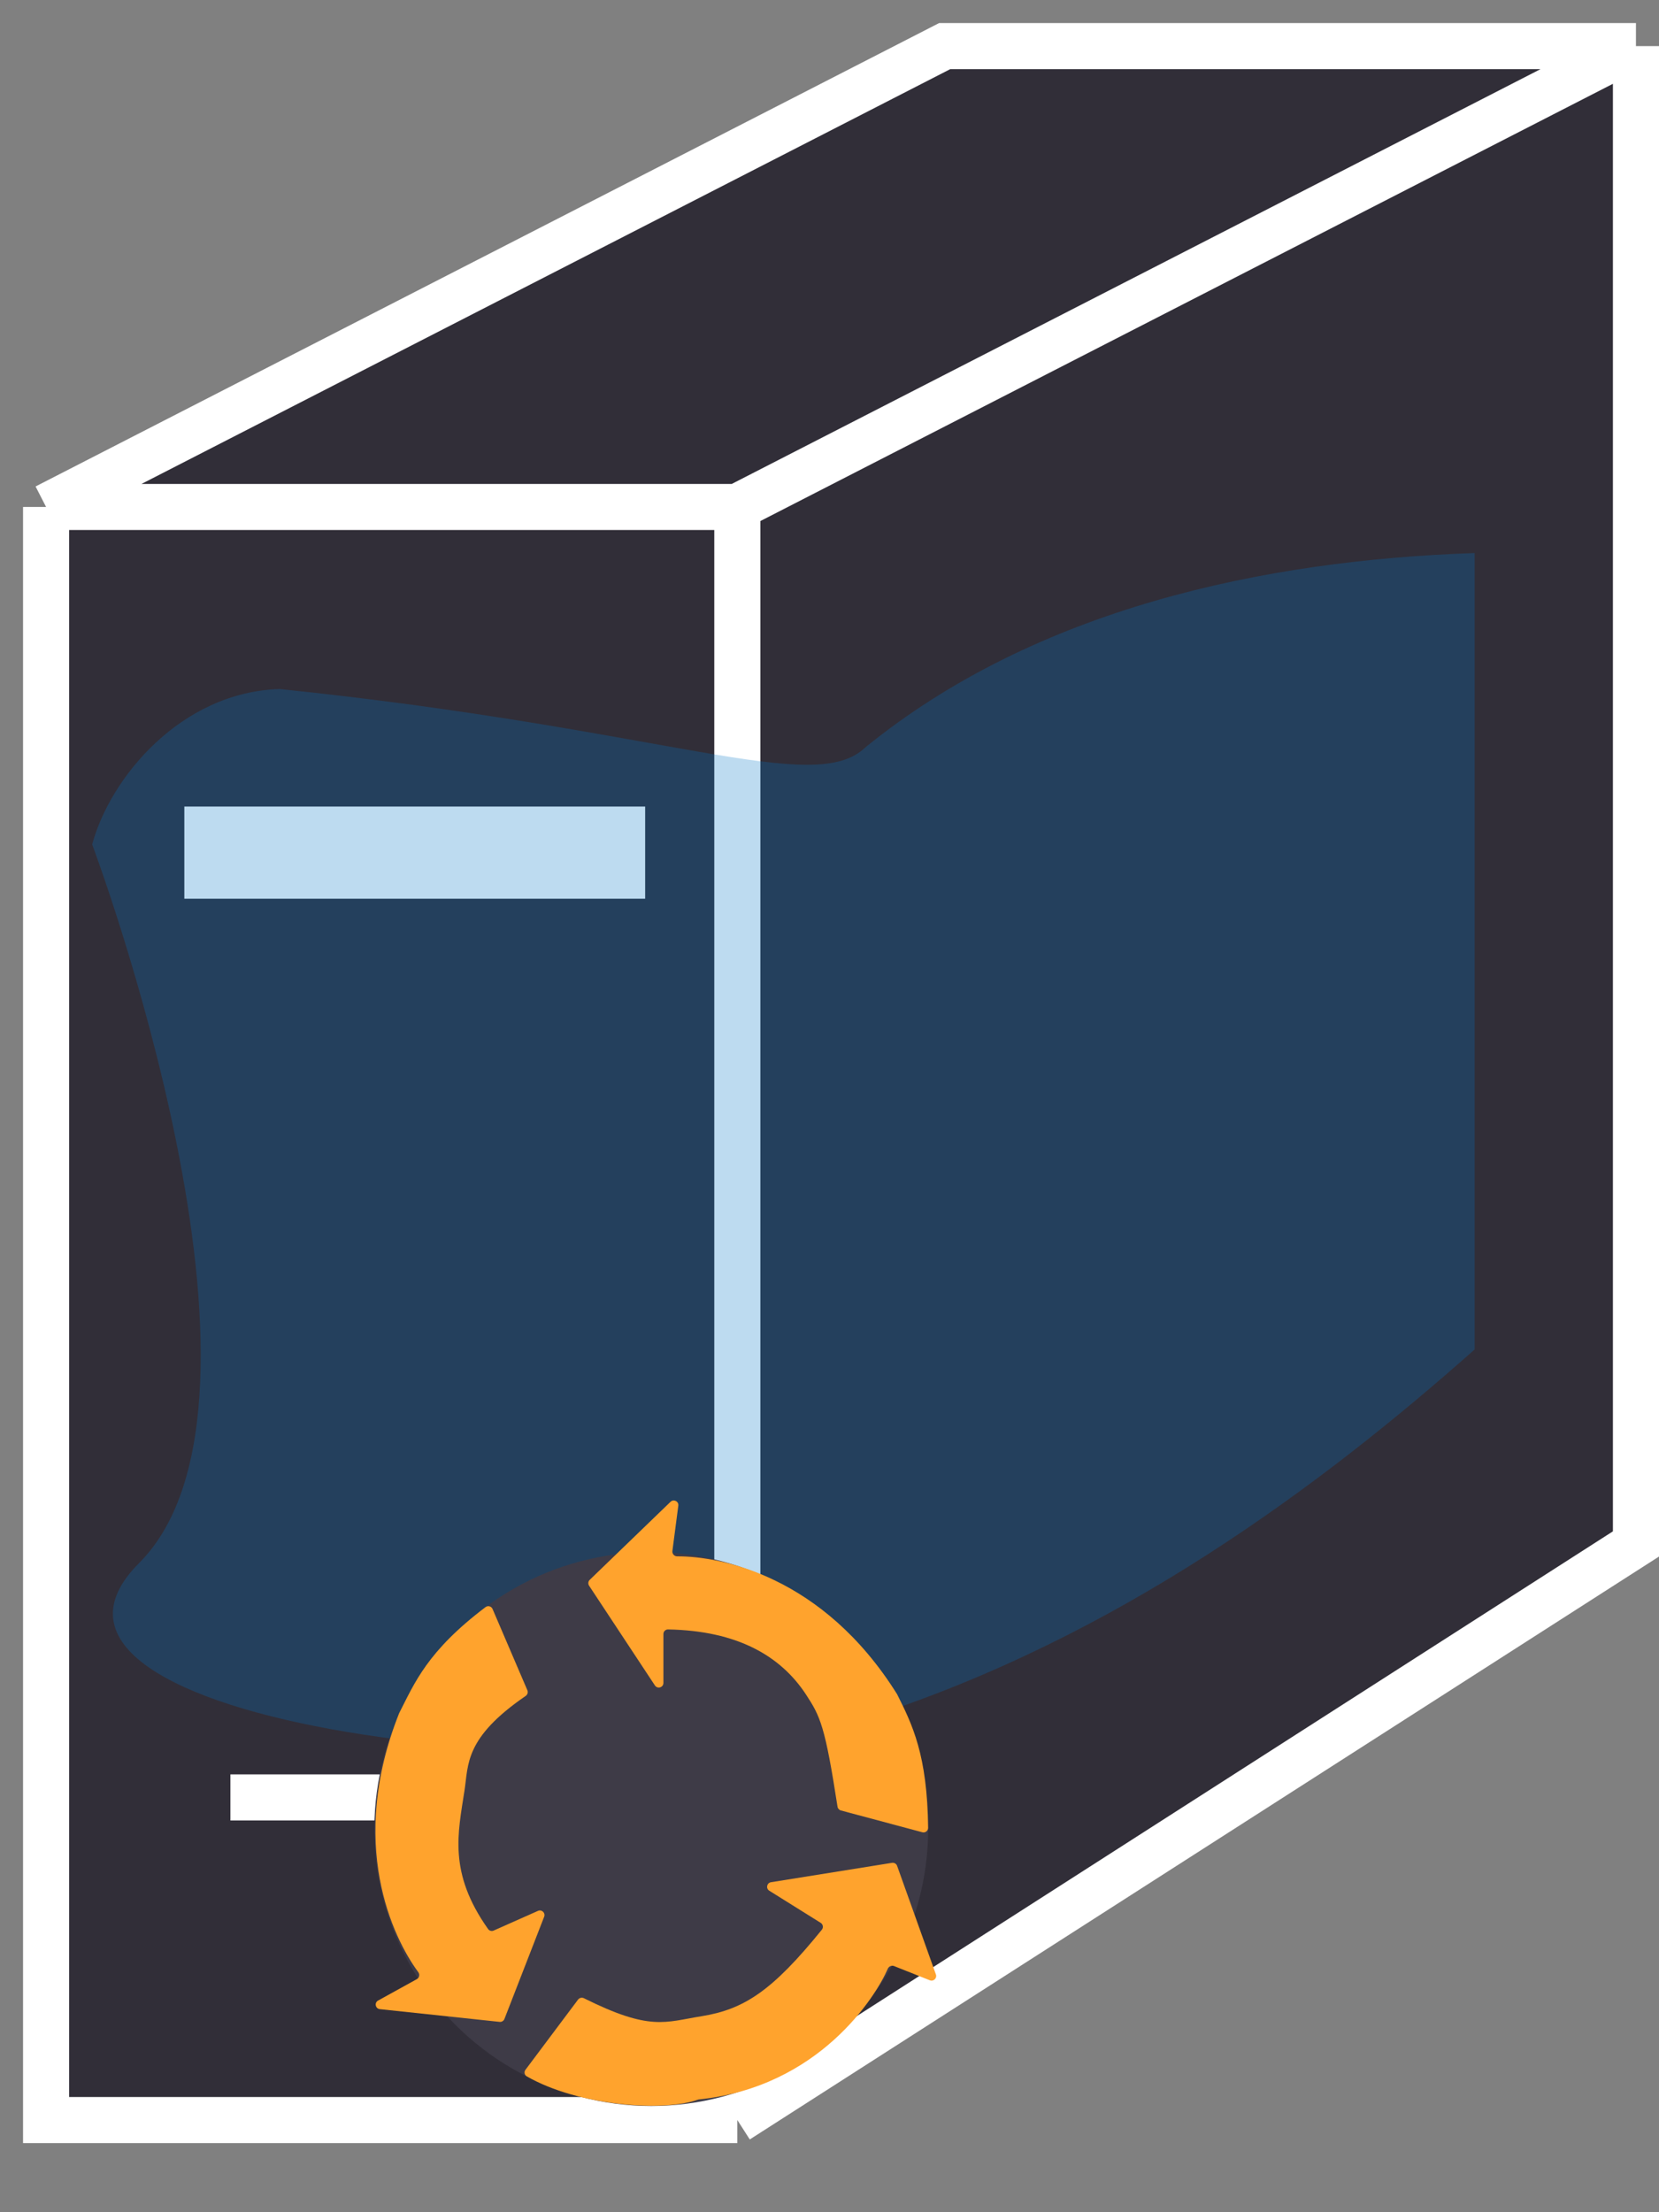 <svg width="36" height="48" viewBox="0 0 36 48" fill="none" xmlns="http://www.w3.org/2000/svg">
<rect x="0" y="0" width="36" height="48" fill="#808080" stroke="none"/>
<path d="M1 46V11L20.5 1H35.5V33.5L16 46H1Z" fill="#312E38"/>
<path d="M1 11V46H16M1 11C6.858 11 10.142 11 16 11M1 11L20.5 1C26.358 1 29.642 1 35.5 1M16 46V11M16 46L35.5 33.5V1M16 11L35.5 1" stroke="white"/>
<path d="M5 39.5V38.5H13V39.5H5Z" fill="white"/>
<path d="M14 19.5H4V17.5H14V19.5Z" fill="white"/>
<path d="M18.78 37.288C13.302 39.034 -0.504 37.441 3.017 33.916C6.538 30.391 2 18.322 2 18.322C2.389 16.875 3.925 15.016 6.068 14.95C14.525 15.825 17.663 17.29 18.78 16.215C22.478 13.207 27.42 12.155 32 12V29.28C28.702 32.205 24.258 35.541 18.78 37.288Z" fill="#0073C6" fill-opacity="0.26"/>
<circle cx="14.132" cy="39.686" r="6.009" fill="#3E3B47"/>
<path d="M19.467 36.761C19.795 37.417 20.123 38.072 20.14 39.659C20.14 39.725 20.078 39.773 20.015 39.756L18.248 39.283C18.209 39.273 18.18 39.24 18.174 39.201C17.903 37.445 17.801 37.241 17.486 36.761C16.939 35.931 16.002 35.382 14.496 35.355C14.441 35.354 14.396 35.399 14.396 35.454L14.396 36.515C14.396 36.615 14.267 36.653 14.212 36.571L12.783 34.406C12.757 34.366 12.762 34.312 12.797 34.279L14.551 32.585C14.619 32.52 14.732 32.576 14.719 32.67L14.591 33.653C14.583 33.715 14.632 33.769 14.694 33.769C15.63 33.766 17.857 34.185 19.467 36.761Z" fill="#FFA32D"/>
<path d="M15.138 45.559C14.411 45.825 12.555 45.698 11.431 45.052C11.38 45.023 11.367 44.956 11.403 44.909L12.544 43.386C12.574 43.347 12.627 43.335 12.671 43.357C14.108 44.073 14.425 43.876 15.225 43.747C16.145 43.599 16.76 43.197 17.834 41.87C17.872 41.823 17.86 41.754 17.81 41.722L16.693 41.024C16.615 40.975 16.639 40.855 16.73 40.84L19.357 40.419C19.404 40.412 19.451 40.439 19.467 40.484L20.309 42.841C20.338 42.922 20.258 42.999 20.178 42.968L19.401 42.659C19.348 42.638 19.287 42.666 19.264 42.719C19.007 43.316 17.776 45.286 15.163 45.553C15.155 45.554 15.146 45.556 15.138 45.559Z" fill="#FFA32D"/>
<path d="M8.661 37.173C8.995 36.52 9.269 35.828 10.537 34.87C10.589 34.832 10.663 34.852 10.688 34.911L11.444 36.675C11.463 36.719 11.447 36.771 11.407 36.798C10.08 37.707 10.166 38.283 10.08 38.847C9.939 39.772 9.722 40.628 10.591 41.855C10.618 41.894 10.669 41.908 10.712 41.889L11.675 41.461C11.756 41.425 11.841 41.506 11.808 41.589L10.946 43.807C10.929 43.849 10.887 43.875 10.842 43.87L8.243 43.594C8.145 43.583 8.119 43.454 8.205 43.407L9.045 42.943C9.099 42.913 9.114 42.842 9.077 42.792C8.52 42.039 7.539 39.997 8.661 37.173Z" fill="#FFA32D"/>
</svg>
